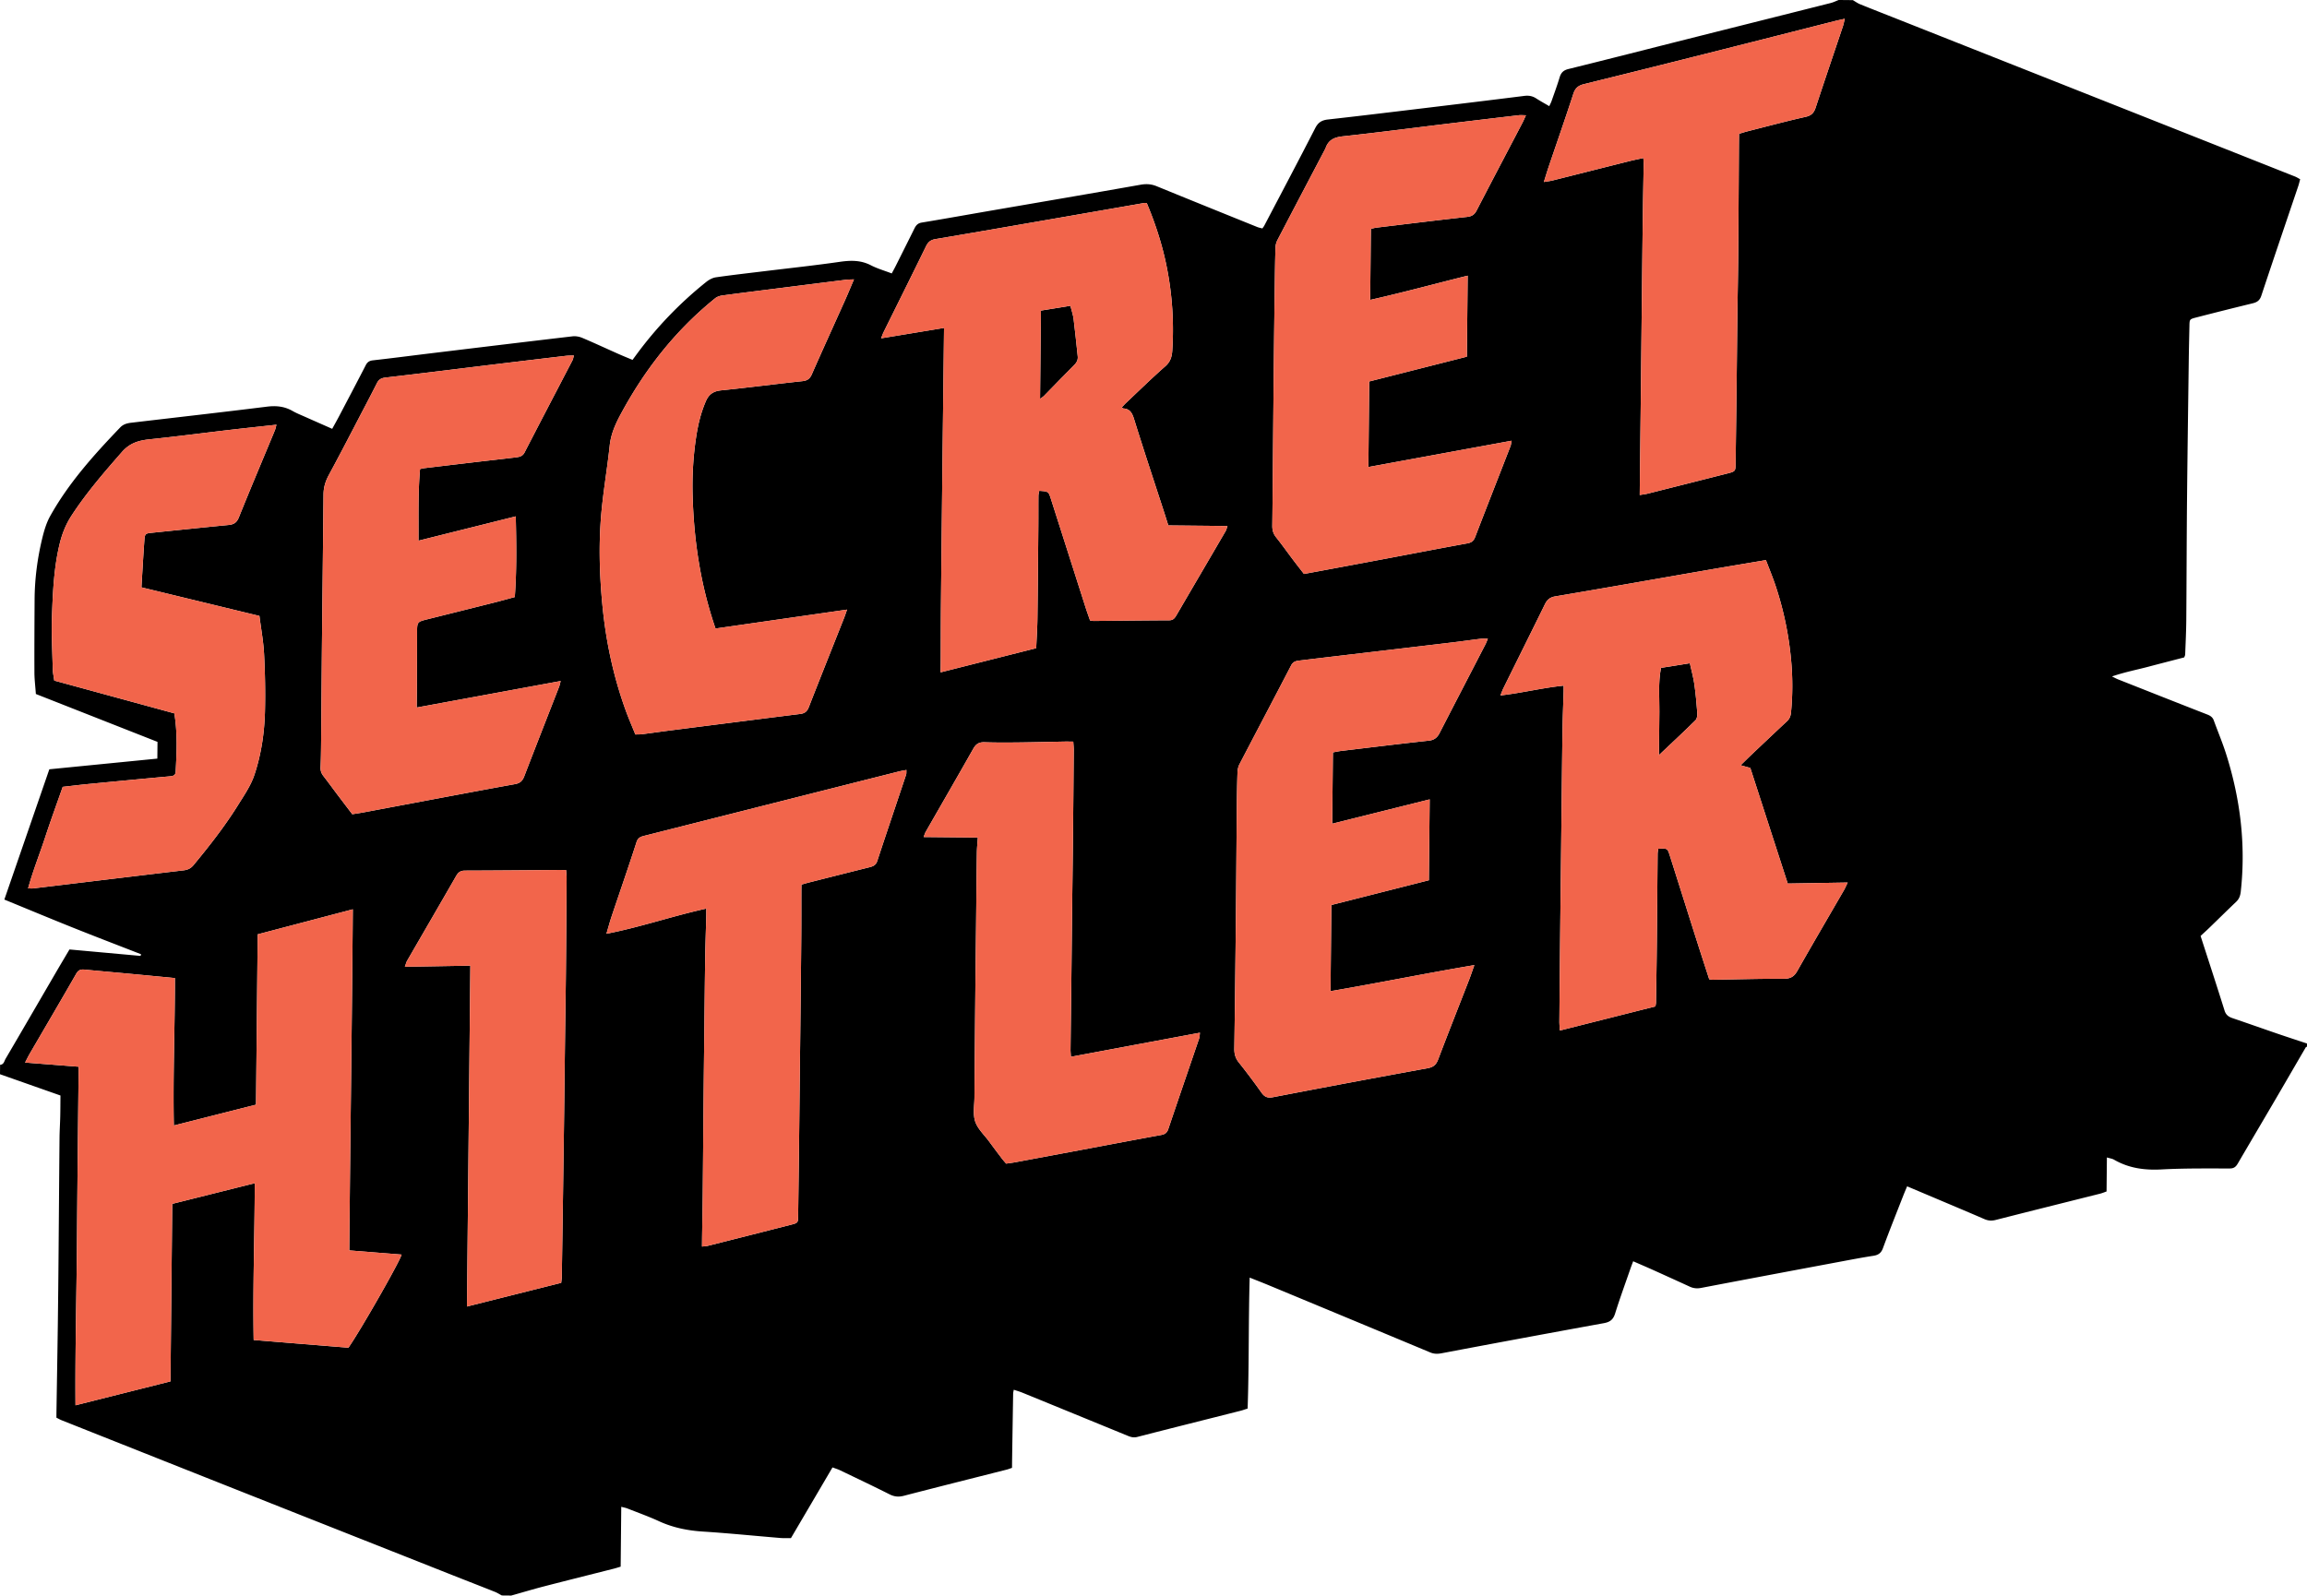 <svg id="Layer_1" xmlns="http://www.w3.org/2000/svg" viewBox="0 0 351.68 243.299">
  <g fill-rule="evenodd" clip-rule="evenodd">
    <g id="shadow">
      <path
        d="M0 163.801l.015-1.439c.579-.027.631-.568.835-.914 2.547-4.342 5.07-8.697 7.604-13.047.701-1.205 1.416-2.402 2.137-3.625 3.643.332 7.24.658 10.838.984.025-.084.051-.168.075-.254-3.438-1.34-6.884-2.658-10.31-4.029-3.479-1.391-6.935-2.834-10.531-4.309l6.858-19.865 16.465-1.629.025-2.551c-6.243-2.457-12.435-4.896-18.542-7.301-.086-1.206-.217-2.238-.221-3.271-.016-3.712.006-7.424.027-11.136.018-3.128.419-6.217 1.147-9.253.286-1.191.64-2.416 1.231-3.475 2.828-5.064 6.676-9.34 10.663-13.5.494-.516 1.075-.654 1.706-.729 6.893-.814 13.791-1.592 20.68-2.449 1.404-.175 2.666-.046 3.894.656.622.356 1.297.621 1.954.914 1.338.598 2.681 1.186 4.092 1.81.363-.663.697-1.249 1.01-1.845 1.375-2.617 2.754-5.233 4.107-7.861.248-.48.554-.677 1.104-.739 2.934-.326 5.86-.712 8.791-1.067 7.208-.873 14.416-1.748 21.627-2.591.485-.057 1.041.048 1.496.24 1.838.777 3.648 1.623 5.473 2.433.716.318 1.443.611 2.176.919l.496-.677a58.552 58.552 0 0 1 10.744-11.214c.416-.333.955-.627 1.472-.702 2.485-.359 4.982-.638 7.476-.942 3.802-.464 7.611-.87 11.401-1.417 1.661-.24 3.204-.272 4.743.524.98.507 2.063.815 3.18 1.244.232-.436.424-.777.599-1.127.949-1.895 1.898-3.789 2.839-5.687.238-.482.5-.837 1.117-.939 3.545-.584 7.081-1.221 10.621-1.832 7.592-1.31 15.187-2.6 22.772-3.943.872-.154 1.629-.101 2.438.231 5.102 2.09 10.215 4.152 15.326 6.217.248.101.519.146.791.22.12-.177.222-.3.294-.438 2.598-4.953 5.216-9.895 7.766-14.873.442-.864 1.004-1.197 1.923-1.3 4.599-.512 9.191-1.071 13.784-1.624 5.386-.648 10.771-1.298 16.154-1.975.678-.085 1.251.014 1.818.383.625.408 1.283.764 1.991 1.181.15-.326.265-.529.34-.746.422-1.207.869-2.407 1.235-3.631.216-.724.576-1.096 1.351-1.287 6.051-1.492 12.087-3.042 18.13-4.565 7.281-1.835 14.565-3.66 21.846-5.499.418-.106.812-.305 1.217-.461l2.16.021c.367.213.716.472 1.105.63 1.887.766 3.784 1.504 5.678 2.254l23.627 9.355c12.333 4.885 24.666 9.771 36.998 14.661.25.099.479.252.78.414-.105.38-.184.725-.296 1.058-1.879 5.565-3.777 11.124-5.625 16.7-.238.719-.64.994-1.322 1.159a611.039 611.039 0 0 0-8.604 2.159c-1.015.26-1.012.283-1.033 1.274-.037 1.757-.079 3.515-.103 5.273-.094 7.155-.198 14.31-.267 21.465-.058 6.035-.061 12.071-.11 18.106-.014 1.755-.103 3.51-.168 5.265-.006.148-.092.294-.143.448-1.846.479-3.663.945-5.476 1.425-1.77.469-3.578.81-5.545 1.482.479.231.686.347.903.434 4.533 1.792 9.064 3.589 13.605 5.36.48.187.834.41 1.015.908.628 1.729 1.346 3.427 1.898 5.178 2.154 6.82 3.004 13.785 2.215 20.927-.071.644-.248 1.125-.708 1.563-1.389 1.321-2.753 2.67-4.131 4.004-.424.408-.863.8-1.286 1.193 1.245 3.861 2.476 7.617 3.658 11.391.211.67.629.949 1.231 1.152 2.271.77 4.529 1.572 6.798 2.35 1.508.516 3.022 1.008 4.534 1.512l-.004.48c-.066.039-.16.061-.194.119-1.529 2.621-3.048 5.25-4.581 7.871-1.916 3.275-3.849 6.541-5.763 9.818-.279.479-.572.762-1.204.764-3.475.006-6.955-.043-10.423.146-2.586.141-4.991-.182-7.245-1.486-.281-.162-.634-.203-1.088-.342l-.051 5.189c-.377.131-.668.256-.971.332-5.307 1.336-10.618 2.654-15.92 4.008-.62.158-1.151.127-1.729-.125-2.162-.939-4.336-1.85-6.507-2.77-1.72-.729-3.44-1.453-5.277-2.23-.215.52-.402.947-.572 1.383-1.047 2.68-2.119 5.35-3.112 8.047-.276.752-.713 1.047-1.456 1.162-1.577.242-3.146.539-4.715.834-7.181 1.346-14.362 2.689-21.538 4.063-.627.121-1.171.07-1.732-.188a936.484 936.484 0 0 0-5.673-2.578c-.963-.434-1.936-.848-2.962-1.295-.178.479-.308.811-.424 1.145-.783 2.266-1.61 4.516-2.323 6.803-.288.926-.759 1.316-1.714 1.488a3511.684 3511.684 0 0 0-24.723 4.588c-.615.117-1.153.125-1.738-.119-8.182-3.416-16.369-6.818-24.558-10.219-.949-.395-1.908-.768-2.979-1.195-.193 6.764-.083 13.381-.314 19.966-.441.141-.74.254-1.049.332-5.266 1.334-10.535 2.652-15.796 4.004-.563.145-1.012-.008-1.494-.207-5.32-2.182-10.643-4.363-15.966-6.537-.425-.174-.869-.299-1.345-.459-.045.273-.09.428-.094.584-.055 3.275-.105 6.549-.155 9.822-.008.508-.011 1.016-.015 1.504-.368.123-.589.213-.818.271-5.227 1.326-10.457 2.635-15.676 3.99-.792.205-1.445.145-2.175-.223-2.497-1.258-5.024-2.457-7.544-3.666-.349-.168-.725-.277-1.154-.439-2.158 3.676-4.273 7.277-6.334 10.783-.659-.006-1.141.02-1.615-.021-3.935-.326-7.863-.727-11.803-.979-2.344-.15-4.568-.598-6.707-1.582-1.56-.717-3.182-1.297-4.779-1.928-.281-.111-.585-.164-.963-.266l-.09 9.127c-.375.111-.71.223-1.052.309-3.561.904-7.126 1.791-10.682 2.711-1.657.43-3.297.924-4.944 1.387-.48-.004-.961-.008-1.44-.014-.347-.184-.679-.4-1.04-.545-2.152-.857-4.311-1.695-6.465-2.547-10.138-4.012-20.275-8.023-30.411-12.039-9.729-3.855-19.454-7.719-29.179-11.584-.254-.1-.491-.242-.803-.398.004-.408.006-.803.012-1.199.067-4.275.143-8.548.201-12.826.049-3.676.085-7.354.117-11.031.051-5.875.09-11.752.145-17.629.011-1.076.084-2.152.108-3.23.024-1.033.023-2.068.034-3.207-3.135-1.103-6.176-2.175-9.217-3.246zm25.988 46.838l.269-27.07 12.581-3.15c-.02 8.055-.313 15.938-.168 23.908l14.443 1.176c1.752-2.48 7.889-13.213 8.104-14.203l-7.971-.635c.148-17.355.407-34.621.538-52.012l-14.502 3.815-.257 25.975c-4.173 1.059-8.257 2.094-12.523 3.174-.155-7.605.173-15.006.16-22.479-2.425-.23-4.763-.459-7.103-.676-2.225-.209-4.452-.398-6.676-.617-.572-.055-.938.063-1.257.621-2.345 4.092-4.735 8.156-7.107 12.232-.212.365-.396.748-.697 1.324l8.167.637c-.086 8.707-.19 17.26-.249 25.813-.06 8.535-.293 17.072-.231 25.812l14.479-3.645zm239.361-93.953c.646-.63 1.176-1.162 1.721-1.678 1.77-1.675 3.538-3.35 5.32-5.011.402-.375.575-.782.631-1.347.255-2.589.265-5.173.037-7.763a50.254 50.254 0 0 0-2.394-11.582c-.438-1.312-.972-2.592-1.466-3.899-3.179.539-6.208 1.042-9.233 1.567-7.627 1.325-15.249 2.679-22.883 3.966-.835.141-1.243.524-1.583 1.216-2.095 4.269-4.215 8.524-6.321 12.788-.151.306-.262.633-.452 1.1 3.307-.38 6.384-1.159 9.637-1.493-.005.475-.003.789-.013 1.103-.051 1.755-.123 3.51-.152 5.266-.055 3.273-.086 6.547-.123 9.82-.043 3.713-.082 7.427-.124 11.141-.038 3.433-.081 6.866-.116 10.3-.046 4.514-.087 9.027-.124 13.541-.004.422.04.844.069 1.418l14.58-3.68c.04-.279.079-.436.082-.592.046-2.996.098-5.992.129-8.99.047-4.554.076-9.109.12-13.664.003-.268.063-.533.095-.789 1.356-.08 1.405-.072 1.738.971 1.322 4.146 2.624 8.299 3.941 12.447.688 2.166 1.393 4.326 2.088 6.48.235.031.392.072.547.07 3.596-.057 7.191-.162 10.786-.148 1.01.002 1.588-.293 2.085-1.17 2.344-4.135 4.751-8.233 7.13-12.347.173-.299.304-.619.563-1.156l-9.14.152-5.705-17.629-1.47-.408zm-90.53-85.708c-.207-.019-.288-.042-.362-.03-4.207.73-8.414 1.466-12.621 2.196-6.412 1.113-12.822 2.235-19.239 3.314-.724.122-1.111.44-1.422 1.075-2.144 4.379-4.317 8.744-6.479 13.116-.12.244-.206.504-.381.939l9.594-1.583a31876.294 31876.294 0 0 1-.13 11.263c-.035 2.999-.074 5.997-.107 8.996-.08 7.317-.163 14.633-.233 21.95-.026 2.76-.021 5.52-.032 8.28-.003.625-.012 1.25-.02 2.025l14.574-3.682c.068-1.58.168-3.051.188-4.523.062-4.717.097-9.434.137-14.151.012-1.52 0-3.04.015-4.56.003-.257.083-.513.127-.761 1.397.102 1.408.099 1.771 1.231 1.765 5.516 3.522 11.035 5.287 16.552.216.675.461 1.341.685 1.99.256.034.412.073.568.071 3.835-.035 7.67-.086 11.505-.101.595-.002.839-.332 1.09-.762 2.498-4.28 5.005-8.555 7.501-12.836.127-.22.18-.485.285-.781l-9.021-.089c-.215-.677-.426-1.357-.646-2.035-1.529-4.711-3.094-9.411-4.562-14.141-.293-.944-.62-1.604-1.679-1.66-.055-.003-.105-.084-.203-.167.235-.247.441-.484.67-.699 1.977-1.863 3.916-3.767 5.956-5.558.777-.683 1.008-1.442 1.068-2.388.273-4.25.001-8.462-.82-12.638-.665-3.379-1.717-6.642-3.064-9.853zm51.992 66.421c-.419-.004-.729-.041-1.03-.004-1.464.178-2.925.389-4.389.565-4.517.541-9.034 1.07-13.552 1.604-3.289.389-6.579.774-9.867 1.174-.475.058-.877.194-1.146.712-2.612 5.036-5.264 10.051-7.881 15.084-.194.372-.288.832-.303 1.257-.063 1.798-.09 3.597-.105 5.395-.051 5.479-.082 10.958-.138 16.437-.067 6.757-.144 13.513-.241 20.271-.012.799.164 1.455.67 2.094a101.728 101.728 0 0 1 3.458 4.602c.48.684.939.875 1.789.711 7.841-1.512 15.689-2.98 23.544-4.414.854-.156 1.298-.504 1.605-1.314 1.543-4.072 3.15-8.121 4.729-12.18.255-.656.475-1.326.797-2.23-7.438 1.258-14.61 2.725-21.926 3.973l.13-13.137 14.865-3.776.122-12.332-14.86 3.711.108-10.876c.451-.079.874-.175 1.303-.227 4.438-.53 8.873-1.077 13.315-1.56.826-.09 1.28-.458 1.636-1.15 2.321-4.513 4.662-9.015 6.992-13.523.124-.242.216-.498.375-.867zm-163.29 10.485c.011-1.141.024-2.051.028-2.962.011-2.8.019-5.6.028-8.4.005-1.694.004-1.697 1.596-2.097 3.411-.854 6.824-1.702 10.232-2.561 1.033-.261 2.059-.551 3.07-.824.302-4.126.244-8.133.146-12.3l-14.828 3.705c.021-3.762-.078-7.331.24-10.924.268-.055.457-.109.648-.132 2.615-.314 5.23-.626 7.846-.934 2.02-.237 4.043-.458 6.063-.705.546-.067 1.059-.138 1.378-.758 2.413-4.689 4.864-9.36 7.296-14.041.101-.194.129-.425.224-.749-.495.023-.89.018-1.276.064-3.685.435-7.369.874-11.053 1.322-5.464.665-10.926 1.353-16.395 1.984-.642.074-1.025.295-1.3.843a233.559 233.559 0 0 1-1.759 3.41c-1.852 3.541-3.678 7.096-5.58 10.61-.512.947-.8 1.881-.809 2.953-.062 7.077-.152 14.154-.223 21.231-.056 5.479-.093 10.957-.144 16.437-.013 1.319-.024 2.639-.084 3.956-.023.518.126.921.435 1.318.758.98 1.486 1.981 2.232 2.971.719.952 1.443 1.9 2.169 2.855.587-.094 1.099-.166 1.606-.26 1.768-.328 3.533-.666 5.301-.996 5.966-1.119 11.928-2.256 17.9-3.334.792-.143 1.147-.509 1.419-1.215 1.747-4.551 3.534-9.086 5.302-13.628.092-.235.136-.489.24-.88l-21.948 4.041zm160.213-65.848c-5.053 1.252-9.911 2.582-14.863 3.693l.106-10.835c.342-.074.609-.156.884-.188 4.592-.554 9.184-1.123 13.781-1.631.73-.081 1.13-.347 1.462-.989 2.311-4.471 4.658-8.922 6.99-13.382.179-.343.324-.704.52-1.128-.453-.004-.771-.042-1.081-.006-3.722.438-7.443.882-11.164 1.333-5.225.635-10.443 1.319-15.676 1.885-1.292.139-2.188.547-2.619 1.794a.828.828 0 0 1-.05.109c-2.432 4.632-4.867 9.262-7.283 13.902-.177.339-.291.75-.303 1.131-.063 1.917-.086 3.834-.112 5.752-.047 3.396-.091 6.793-.127 10.19-.046 4.315-.085 8.631-.123 12.947-.041 4.515-.069 9.029-.127 13.543-.009.674.146 1.225.572 1.761.896 1.125 1.729 2.3 2.596 3.448.549.727 1.111 1.442 1.659 2.15.682-.125 1.268-.231 1.854-.34 3.454-.644 6.908-1.285 10.36-1.935 4.236-.797 8.468-1.618 12.708-2.388.638-.116.954-.389 1.182-.979 1.779-4.621 3.59-9.229 5.384-13.844.078-.202.088-.431.163-.826l-21.83 4.009.13-13.045 14.885-3.78.122-12.351zM42.143 64.763c-2.526.279-4.862.524-7.194.797-4.041.473-8.076 1.003-12.123 1.425-1.668.173-3.022.549-4.242 1.941-2.715 3.101-5.401 6.204-7.658 9.663-.861 1.32-1.438 2.729-1.814 4.266-.891 3.637-1.055 7.348-1.188 11.053-.098 2.711.054 5.432.119 8.147.014.551.143 1.098.228 1.723l18.306 5c.498 3.042.357 5.947.205 8.855-.035.678-.461.703-.98.751-4.092.372-8.181.762-12.27 1.157-1.305.127-2.605.289-3.972.442-.907 2.595-1.841 5.144-2.687 7.722-.836 2.551-1.849 5.049-2.59 7.76.372.003.567.026.757.004 7.645-.92 15.288-1.85 22.935-2.756.637-.074 1.107-.289 1.522-.792 2.421-2.93 4.767-5.917 6.778-9.144.928-1.488 1.958-2.982 2.505-4.621 1.038-3.108 1.525-6.373 1.61-9.654.074-2.91.016-5.829-.133-8.736-.1-1.942-.461-3.872-.711-5.846l-17.987-4.361c.155-2.534.282-4.921.459-7.306.062-.835.204-.917 1.034-1.003 3.927-.403 7.853-.816 11.781-1.198.785-.077 1.248-.34 1.573-1.149 1.789-4.446 3.66-8.859 5.497-13.287.091-.215.13-.451.24-.853zm66.931 31.075c-2.293-6.672-3.287-13.362-3.486-20.18-.09-3.074.084-6.145.561-9.188.284-1.815.716-3.592 1.456-5.297.471-1.085 1.18-1.531 2.347-1.651 4.125-.421 8.238-.958 12.361-1.401.729-.079 1.129-.336 1.428-1.013 1.674-3.8 3.397-7.578 5.096-11.367.447-1 .863-2.014 1.345-3.142-.532.024-.887.017-1.235.061-3.641.454-7.279.916-10.918 1.377-2.649.336-5.3.663-7.945 1.024-.375.051-.79.196-1.078.431a56.034 56.034 0 0 0-2.979 2.594c-4.463 4.196-8.078 9.046-11.037 14.398-.949 1.715-1.83 3.425-2.043 5.443-.395 3.725-1.064 7.425-1.348 11.156-.328 4.34-.193 8.694.217 13.04.525 5.556 1.667 10.964 3.57 16.207.447 1.232.973 2.436 1.468 3.666.409-.016.726-.002 1.036-.043 1.463-.188 2.922-.399 4.385-.586 6.568-.84 13.137-1.68 19.709-2.501.666-.083 1.046-.358 1.301-1.011 1.77-4.538 3.58-9.061 5.374-13.59.144-.362.265-.734.47-1.311l-20.055 2.884zm-2.061 94.243c.438-.055.672-.059.895-.115a3393.09 3393.09 0 0 0 12.652-3.211c1.105-.281 1.097-.301 1.111-1.447.037-3.113.083-6.227.119-9.34.047-3.914.085-7.826.129-11.738.035-3.193.074-6.389.108-9.582.042-3.914.087-7.83.118-11.744.018-2.279.009-4.558.014-6.837.001-.391.008-.782.012-1.178.461-.131.801-.238 1.146-.325 3.059-.774 6.117-1.548 9.178-2.313.556-.139 1.013-.295 1.228-.948 1.448-4.398 2.938-8.783 4.402-13.175.066-.199.033-.431.053-.724-.453.089-.804.141-1.145.228-6.387 1.61-12.773 3.226-19.158 4.84l-19.516 4.939c-.574.146-1.083.242-1.324.987-1.227 3.801-2.539 7.574-3.809 11.362-.273.817-.494 1.653-.782 2.623 5.185-1.007 10.039-2.697 15.229-3.84-.005.555-.004.94-.014 1.325-.053 2.035-.126 4.068-.158 6.103-.056 3.592-.088 7.186-.129 10.777-.039 3.514-.082 7.027-.115 10.541-.047 4.912-.082 9.826-.131 14.74-.021 2.076-.063 4.15-.095 6.227-.008.553-.011 1.106-.018 1.825zM249.96 75.482c.521-.089.876-.125 1.219-.211 4.029-1.014 8.058-2.033 12.084-3.057 1.311-.333 1.302-.342 1.317-1.68.041-3.477.093-6.953.134-10.43.048-4.036.084-8.072.134-12.107.037-3.035.104-6.07.13-9.105.045-5.434.067-10.868.101-16.302.004-.712.014-1.425.021-2.187.479-.142.893-.28 1.313-.386 2.942-.747 5.877-1.534 8.838-2.199.875-.197 1.265-.605 1.527-1.405 1.361-4.137 2.768-8.259 4.152-12.388.108-.323.167-.663.291-1.162-.646.148-1.142.252-1.632.377-5.576 1.413-11.15 2.837-16.729 4.243a3930.594 3930.594 0 0 1-21.392 5.345c-.873.215-1.341.601-1.626 1.476-1.211 3.722-2.503 7.417-3.76 11.124-.238.704-.449 1.417-.735 2.321.563-.095.947-.134 1.317-.227 3.913-.981 7.824-1.973 11.738-2.955.676-.169 1.362-.302 2.113-.467.021.42.051.695.046.97-.034 2.236-.081 4.471-.112 6.707-.041 2.877-.074 5.754-.106 8.631-.08 7.315-.156 14.631-.236 21.946-.036 3.278-.077 6.556-.115 9.834l-.032 3.294zm-86.711 85.661c-.026-.494-.062-.813-.058-1.129.039-3.475.086-6.949.125-10.424.045-3.873.083-7.746.127-11.621.037-3.233.084-6.467.117-9.701.047-4.634.087-9.268.123-13.902.004-.387-.041-.773-.072-1.279-.488-.004-.879-.018-1.27-.011-2.314.043-4.629.106-6.943.132-1.76.02-3.521.033-5.278-.029-.818-.029-1.317.223-1.728.947-2.398 4.241-4.839 8.459-7.26 12.689-.127.222-.199.475-.338.815l8.266.082c-.051.776-.137 1.552-.146 2.329-.053 3.754-.082 7.508-.123 11.262-.036 3.396-.081 6.792-.113 10.189-.049 5.277-.096 10.553-.133 15.83-.01 1.238-.255 2.568.115 3.689.369 1.117 1.37 2.029 2.104 3.025.639.869 1.287 1.732 1.938 2.59.213.281.452.543.673.807.492-.072.928-.123 1.359-.203 3.846-.717 7.69-1.438 11.536-2.158 3.57-.67 7.138-1.352 10.712-2 .572-.104.913-.314 1.109-.898 1.556-4.619 3.145-9.227 4.713-13.84.079-.234.07-.5.117-.865-6.597 1.233-13.059 2.44-19.672 3.674zM85.55 195.61c.039-.383.087-.656.091-.93A12470.724 12470.724 0 0 0 86 169.632c.049-3.754.087-7.508.135-11.264.041-3.313.098-6.627.131-9.939.047-4.832.079-9.664.111-14.496.002-.389-.045-.777-.076-1.264-.456-.005-.81-.014-1.163-.012-4.753.036-9.506.086-14.259.096-.652.002-1.012.244-1.326.789-2.485 4.327-4.996 8.64-7.492 12.96-.129.225-.188.492-.344.912l9.982-.168-.516 51.977c4.873-1.224 9.617-2.418 14.367-3.613z"/>
      <path
        d="M253.204 101.84l4.396-.707c.245 1.117.535 2.146.686 3.194.209 1.458.339 2.927.447 4.396.026.365-.038.872-.271 1.101-1.816 1.79-3.685 3.527-5.571 5.313.021-2.154.045-4.354.064-6.555.019-2.224-.196-4.457.249-6.742zM158.679 47.358l4.493-.729c.181.726.404 1.361.487 2.014.24 1.893.422 3.792.631 5.689.063.564-.172.966-.567 1.362-1.551 1.55-3.069 3.132-4.604 4.697-.125.128-.291.217-.572.421l.132-13.454z"/>
    </g>
    <g id="letters" fill="#F2654B">
      <path
        d="M25.988 210.639l-14.479 3.644c-.062-8.74.172-17.277.231-25.812.059-8.553.163-17.105.249-25.813l-8.167-.637c.302-.576.485-.959.697-1.324 2.372-4.076 4.763-8.141 7.107-12.232.319-.559.685-.676 1.257-.621 2.224.219 4.451.408 6.676.617 2.34.217 4.678.445 7.103.676.013 7.473-.315 14.873-.16 22.479 4.267-1.08 8.351-2.115 12.523-3.174l.257-25.975 14.502-3.815c-.131 17.391-.39 34.657-.538 52.012l7.971.635c-.216.99-6.353 11.723-8.104 14.203l-14.443-1.176c-.145-7.971.148-15.854.168-23.908l-12.581 3.15-.269 27.071zM265.349 116.686l1.471.409 5.705 17.629c3-.051 5.966-.1 9.14-.152-.26.537-.391.857-.563 1.156-2.379 4.114-4.786 8.212-7.13 12.347-.497.877-1.075 1.172-2.085 1.17-3.595-.014-7.19.092-10.786.148-.155.002-.312-.039-.547-.07-.695-2.154-1.4-4.314-2.088-6.48-1.317-4.148-2.619-8.3-3.941-12.447-.333-1.043-.382-1.051-1.738-.971-.031.256-.092.521-.095.789-.044 4.555-.073 9.109-.12 13.664-.031 2.998-.083 5.994-.129 8.99-.003.156-.042.313-.082.592l-14.58 3.68c-.029-.574-.073-.996-.069-1.418.037-4.514.078-9.027.124-13.541.035-3.434.078-6.868.116-10.3.042-3.714.081-7.428.124-11.141.037-3.273.068-6.547.123-9.82.029-1.756.102-3.511.152-5.266.01-.314.008-.628.013-1.103-3.253.334-6.33 1.113-9.637 1.493.19-.467.301-.794.452-1.1 2.106-4.263 4.227-8.519 6.321-12.788.34-.692.748-1.075 1.583-1.216 7.634-1.287 15.256-2.641 22.883-3.966 3.025-.525 6.055-1.028 9.233-1.567.494 1.307 1.027 2.587 1.466 3.899a50.254 50.254 0 0 1 2.394 11.582c.228 2.59.218 5.174-.037 7.763-.056.564-.229.972-.631 1.347-1.782 1.661-3.551 3.336-5.32 5.011-.546.514-1.076 1.047-1.722 1.677zm-12.145-14.846c-.444 2.285-.229 4.518-.248 6.743-.02 2.2-.043 4.4-.064 6.555 1.887-1.786 3.755-3.523 5.571-5.313.232-.229.297-.735.271-1.101-.108-1.469-.238-2.938-.447-4.396-.15-1.048-.44-2.077-.686-3.194l-4.397.706zM174.819 30.978c1.347 3.211 2.399 6.474 3.063 9.854a48.92 48.92 0 0 1 .82 12.638c-.061.946-.291 1.705-1.068 2.388-2.04 1.791-3.979 3.695-5.956 5.558-.229.215-.435.453-.67.699.098.083.148.165.203.167 1.059.056 1.386.716 1.679 1.66 1.468 4.73 3.032 9.43 4.562 14.141.22.677.431 1.357.646 2.035l9.021.089c-.105.296-.158.561-.285.781-2.496 4.281-5.003 8.556-7.501 12.836-.251.43-.495.76-1.09.762-3.835.015-7.67.065-11.505.101-.156.001-.313-.038-.568-.071-.224-.648-.469-1.314-.685-1.99-1.765-5.517-3.522-11.036-5.287-16.552-.362-1.132-.373-1.129-1.771-1.231-.044.248-.124.504-.127.761-.015 1.52-.003 3.04-.015 4.56-.04 4.717-.075 9.435-.137 14.151-.02 1.472-.119 2.943-.188 4.523l-14.574 3.682c.008-.775.017-1.4.02-2.025.011-2.76.006-5.52.032-8.28.07-7.317.153-14.633.233-21.95.033-2.999.072-5.998.107-8.996l.115-9.835c.006-.428.01-.856.015-1.428l-9.594 1.583c.175-.435.261-.696.381-.939 2.161-4.372 4.335-8.736 6.479-13.116.311-.634.698-.953 1.422-1.075 6.417-1.08 12.827-2.202 19.239-3.314 4.207-.73 8.414-1.466 12.621-2.196.075-.013.156.01.363.029zm-16.14 16.38l-.133 13.454c.281-.204.447-.292.572-.421 1.535-1.564 3.054-3.147 4.604-4.697.396-.396.63-.798.567-1.362-.209-1.896-.391-3.796-.631-5.689-.083-.653-.307-1.288-.487-2.014l-4.492.729zM226.811 97.399c-.159.369-.251.625-.375.864-2.33 4.508-4.671 9.011-6.992 13.523-.355.692-.81 1.061-1.636 1.15-4.442.482-8.878 1.029-13.315 1.56-.429.052-.852.147-1.303.227l-.108 10.876 14.86-3.711-.122 12.332-14.865 3.776-.13 13.137c7.315-1.248 14.487-2.715 21.926-3.973-.322.904-.542 1.574-.797 2.23-1.578 4.059-3.186 8.107-4.729 12.18-.308.811-.751 1.158-1.605 1.314a2419.294 2419.294 0 0 0-23.544 4.414c-.85.164-1.309-.027-1.789-.711a102.293 102.293 0 0 0-3.458-4.602c-.506-.639-.682-1.295-.67-2.094.098-6.758.174-13.514.241-20.271.056-5.479.087-10.958.138-16.437.016-1.798.043-3.597.105-5.395.015-.425.108-.885.303-1.257 2.617-5.033 5.269-10.049 7.881-15.084.27-.518.672-.654 1.146-.712 3.288-.4 6.578-.785 9.867-1.174 4.518-.534 9.035-1.064 13.552-1.604 1.464-.176 2.925-.387 4.389-.565.301-.034.611.003 1.03.007zM63.521 107.884l21.951-4.042c-.104.391-.148.645-.24.88-1.768 4.542-3.555 9.078-5.302 13.628-.271.706-.627 1.072-1.419 1.215-5.973 1.078-11.935 2.215-17.9 3.334-1.768.33-3.533.668-5.301.996-.508.094-1.02.166-1.606.26-.726-.955-1.45-1.903-2.169-2.855-.746-.989-1.475-1.99-2.232-2.971-.309-.397-.458-.801-.435-1.318.06-1.317.071-2.637.084-3.956.051-5.479.088-10.958.144-16.437.07-7.077.161-14.154.223-21.231.009-1.071.297-2.005.809-2.953 1.902-3.514 3.729-7.069 5.58-10.61a228.572 228.572 0 0 0 1.759-3.41c.274-.548.658-.769 1.3-.843 5.469-.631 10.931-1.32 16.395-1.984 3.684-.448 7.368-.887 11.053-1.322.387-.046.781-.041 1.276-.064-.095.323-.123.555-.224.749-2.432 4.681-4.883 9.352-7.296 14.041-.319.62-.832.691-1.378.758-2.02.247-4.043.468-6.063.705-2.615.308-5.23.62-7.846.934-.191.023-.381.077-.648.132-.318 3.593-.219 7.162-.24 10.924l14.828-3.705c.098 4.167.155 8.174-.146 12.3-1.012.272-2.037.563-3.07.824-3.408.859-6.821 1.707-10.232 2.561-1.592.399-1.591.402-1.596 2.097l-.028 8.4c-.007.912-.02 1.822-.031 2.963zM223.734 42.036l-.123 12.352-14.885 3.78-.13 13.045 21.83-4.009c-.075.396-.085.625-.163.826-1.794 4.615-3.604 9.224-5.384 13.844-.228.59-.544.863-1.182.979-4.24.77-8.472 1.59-12.708 2.388-3.452.65-6.906 1.291-10.36 1.935-.586.109-1.172.215-1.854.34-.548-.708-1.11-1.424-1.659-2.15-.867-1.148-1.7-2.323-2.596-3.448-.427-.536-.581-1.087-.572-1.761.058-4.514.086-9.029.127-13.543.038-4.315.077-8.631.123-12.947.036-3.396.08-6.793.127-10.19.026-1.917.05-3.835.112-5.752.012-.381.126-.792.303-1.131 2.416-4.64 4.852-9.27 7.283-13.902a.892.892 0 0 0 .05-.109c.431-1.248 1.327-1.655 2.619-1.794 5.232-.566 10.451-1.25 15.676-1.885 3.721-.452 7.442-.896 11.164-1.333.31-.036.628.001 1.081.006-.195.425-.341.785-.52 1.128-2.332 4.46-4.68 8.911-6.99 13.382-.332.642-.731.908-1.462.989-4.598.508-9.189 1.077-13.781 1.631-.274.033-.542.114-.884.188l-.106 10.835c4.953-1.113 9.811-2.442 14.864-3.694zM42.143 64.763c-.11.401-.149.638-.239.853-1.837 4.427-3.708 8.84-5.497 13.287-.325.809-.788 1.072-1.573 1.149-3.929.382-7.854.794-11.781 1.198-.83.085-.973.168-1.034 1.003-.177 2.385-.304 4.772-.459 7.306l17.987 4.361c.25 1.974.611 3.903.711 5.846.148 2.907.207 5.826.133 8.736-.085 3.281-.572 6.546-1.61 9.654-.547 1.639-1.577 3.133-2.505 4.621-2.012 3.227-4.357 6.214-6.778 9.144-.415.503-.886.718-1.522.792-7.646.906-15.29 1.836-22.935 2.756-.189.022-.385-.001-.757-.004.741-2.711 1.754-5.209 2.59-7.76.846-2.578 1.779-5.127 2.687-7.722 1.366-.153 2.667-.315 3.972-.442 4.089-.396 8.178-.785 12.27-1.157.52-.048.945-.073.98-.751.152-2.908.293-5.813-.205-8.855l-18.306-5c-.085-.625-.214-1.172-.228-1.723-.065-2.715-.217-5.436-.119-8.147.133-3.705.297-7.416 1.188-11.053.377-1.537.953-2.945 1.814-4.266 2.257-3.459 4.943-6.562 7.658-9.663 1.22-1.392 2.574-1.768 4.242-1.941 4.047-.421 8.082-.952 12.123-1.425 2.331-.272 4.667-.518 7.193-.797zM109.074 95.838l20.053-2.884c-.205.576-.326.948-.47 1.311-1.794 4.529-3.604 9.052-5.374 13.59-.255.652-.635.928-1.301 1.011-6.572.821-13.141 1.661-19.709 2.501-1.463.187-2.922.398-4.385.586-.311.041-.627.027-1.036.043-.495-1.23-1.021-2.434-1.468-3.666-1.903-5.243-3.045-10.651-3.57-16.207-.41-4.346-.545-8.7-.217-13.04.283-3.731.953-7.431 1.348-11.156.213-2.018 1.094-3.728 2.043-5.443 2.959-5.352 6.574-10.202 11.037-14.398a56.034 56.034 0 0 1 2.979-2.594c.288-.235.703-.38 1.078-.431 2.646-.361 5.296-.688 7.945-1.024 3.639-.461 7.277-.923 10.918-1.377.349-.043.703-.036 1.235-.061-.481 1.128-.897 2.143-1.345 3.142-1.698 3.79-3.422 7.567-5.096 11.367-.299.677-.699.935-1.428 1.013-4.123.444-8.236.98-12.361 1.401-1.167.12-1.876.565-2.347 1.651-.74 1.705-1.172 3.482-1.456 5.297a49.924 49.924 0 0 0-.561 9.188c.201 6.818 1.195 13.508 3.488 20.18zM107.013 190.081c.007-.719.01-1.271.019-1.826.031-2.076.074-4.15.095-6.227.049-4.914.084-9.828.131-14.74.033-3.514.076-7.027.115-10.541.041-3.592.073-7.186.129-10.777.032-2.035.105-4.068.158-6.103.01-.385.009-.771.014-1.325-5.19 1.144-10.045 2.833-15.229 3.84.288-.969.509-1.805.782-2.623 1.27-3.788 2.582-7.562 3.809-11.362.241-.745.75-.842 1.324-.987l19.516-4.939c6.385-1.614 12.771-3.229 19.158-4.84.341-.087.691-.139 1.145-.228-.02.293.014.524-.053.724-1.465 4.392-2.954 8.776-4.402 13.175-.215.653-.672.81-1.228.948-3.061.766-6.119 1.539-9.178 2.313-.345.087-.685.194-1.146.325-.004.396-.011.787-.012 1.178-.005 2.279.004 4.559-.014 6.837-.031 3.914-.076 7.83-.118 11.744-.034 3.193-.073 6.389-.108 9.582-.044 3.912-.082 7.824-.129 11.738-.036 3.113-.082 6.227-.119 9.34-.015 1.146-.006 1.166-1.111 1.447a3717.64 3717.64 0 0 1-12.652 3.211c-.224.057-.458.061-.896.116zM249.96 75.482l.032-3.296c.038-3.278.079-6.556.115-9.834.08-7.315.156-14.631.236-21.946.032-2.877.065-5.754.106-8.631.031-2.235.078-4.471.112-6.707.005-.274-.024-.549-.046-.97-.751.165-1.438.298-2.113.467-3.914.981-7.825 1.974-11.738 2.955-.37.093-.754.131-1.317.227.286-.904.497-1.617.735-2.321 1.257-3.707 2.549-7.402 3.76-11.124.285-.875.753-1.261 1.626-1.476a3840.233 3840.233 0 0 0 21.392-5.345c5.578-1.405 11.152-2.83 16.729-4.243.49-.125.985-.229 1.632-.377-.124.5-.183.839-.291 1.162-1.385 4.129-2.791 8.251-4.152 12.388-.263.8-.652 1.208-1.527 1.405-2.961.666-5.896 1.453-8.838 2.199-.42.106-.833.244-1.313.386-.008.762-.018 1.475-.021 2.187-.033 5.434-.056 10.868-.101 16.302-.025 3.036-.093 6.07-.13 9.105-.05 4.036-.086 8.072-.134 12.107-.041 3.477-.093 6.953-.134 10.43-.016 1.338-.007 1.346-1.317 1.68a5474.057 5474.057 0 0 1-12.084 3.057c-.343.088-.697.124-1.219.213zM163.249 161.143l19.673-3.674c-.047.365-.038.631-.117.865-1.568 4.613-3.157 9.221-4.713 13.84-.196.584-.537.795-1.109.898-3.574.648-7.142 1.33-10.712 2-3.846.721-7.69 1.441-11.536 2.158-.432.08-.867.131-1.359.203-.221-.264-.46-.525-.673-.807-.651-.857-1.3-1.721-1.938-2.59-.733-.996-1.734-1.908-2.104-3.025-.37-1.121-.125-2.451-.115-3.689.037-5.277.084-10.553.133-15.83.032-3.396.077-6.793.113-10.189.041-3.754.07-7.508.123-11.262.01-.777.096-1.553.146-2.329l-8.266-.082c.139-.341.211-.594.338-.815 2.421-4.23 4.861-8.448 7.26-12.689.41-.725.909-.977 1.728-.947 1.758.063 3.519.049 5.278.029 2.314-.025 4.629-.089 6.943-.132.391-.007.781.007 1.27.011.031.506.076.893.072 1.279-.036 4.635-.076 9.269-.123 13.902-.033 3.234-.08 6.468-.117 9.701-.044 3.875-.082 7.748-.127 11.621-.039 3.475-.086 6.949-.125 10.424-.005.317.03.635.057 1.129zM85.55 195.61c-4.75 1.195-9.494 2.389-14.367 3.613l.516-51.977-9.982.168c.156-.42.215-.688.344-.912 2.496-4.32 5.007-8.633 7.492-12.96.314-.545.674-.787 1.326-.789 4.753-.01 9.506-.06 14.259-.096.354-.002.707.007 1.163.012.031.486.078.875.076 1.264-.032 4.832-.064 9.664-.111 14.496-.033 3.313-.09 6.627-.131 9.939-.048 3.756-.086 7.51-.135 11.264-.042 3.357-.09 6.713-.139 10.068-.07 4.994-.143 9.986-.22 14.98-.004.274-.052.547-.091.93z"/>
    </g>
  </g>
</svg>